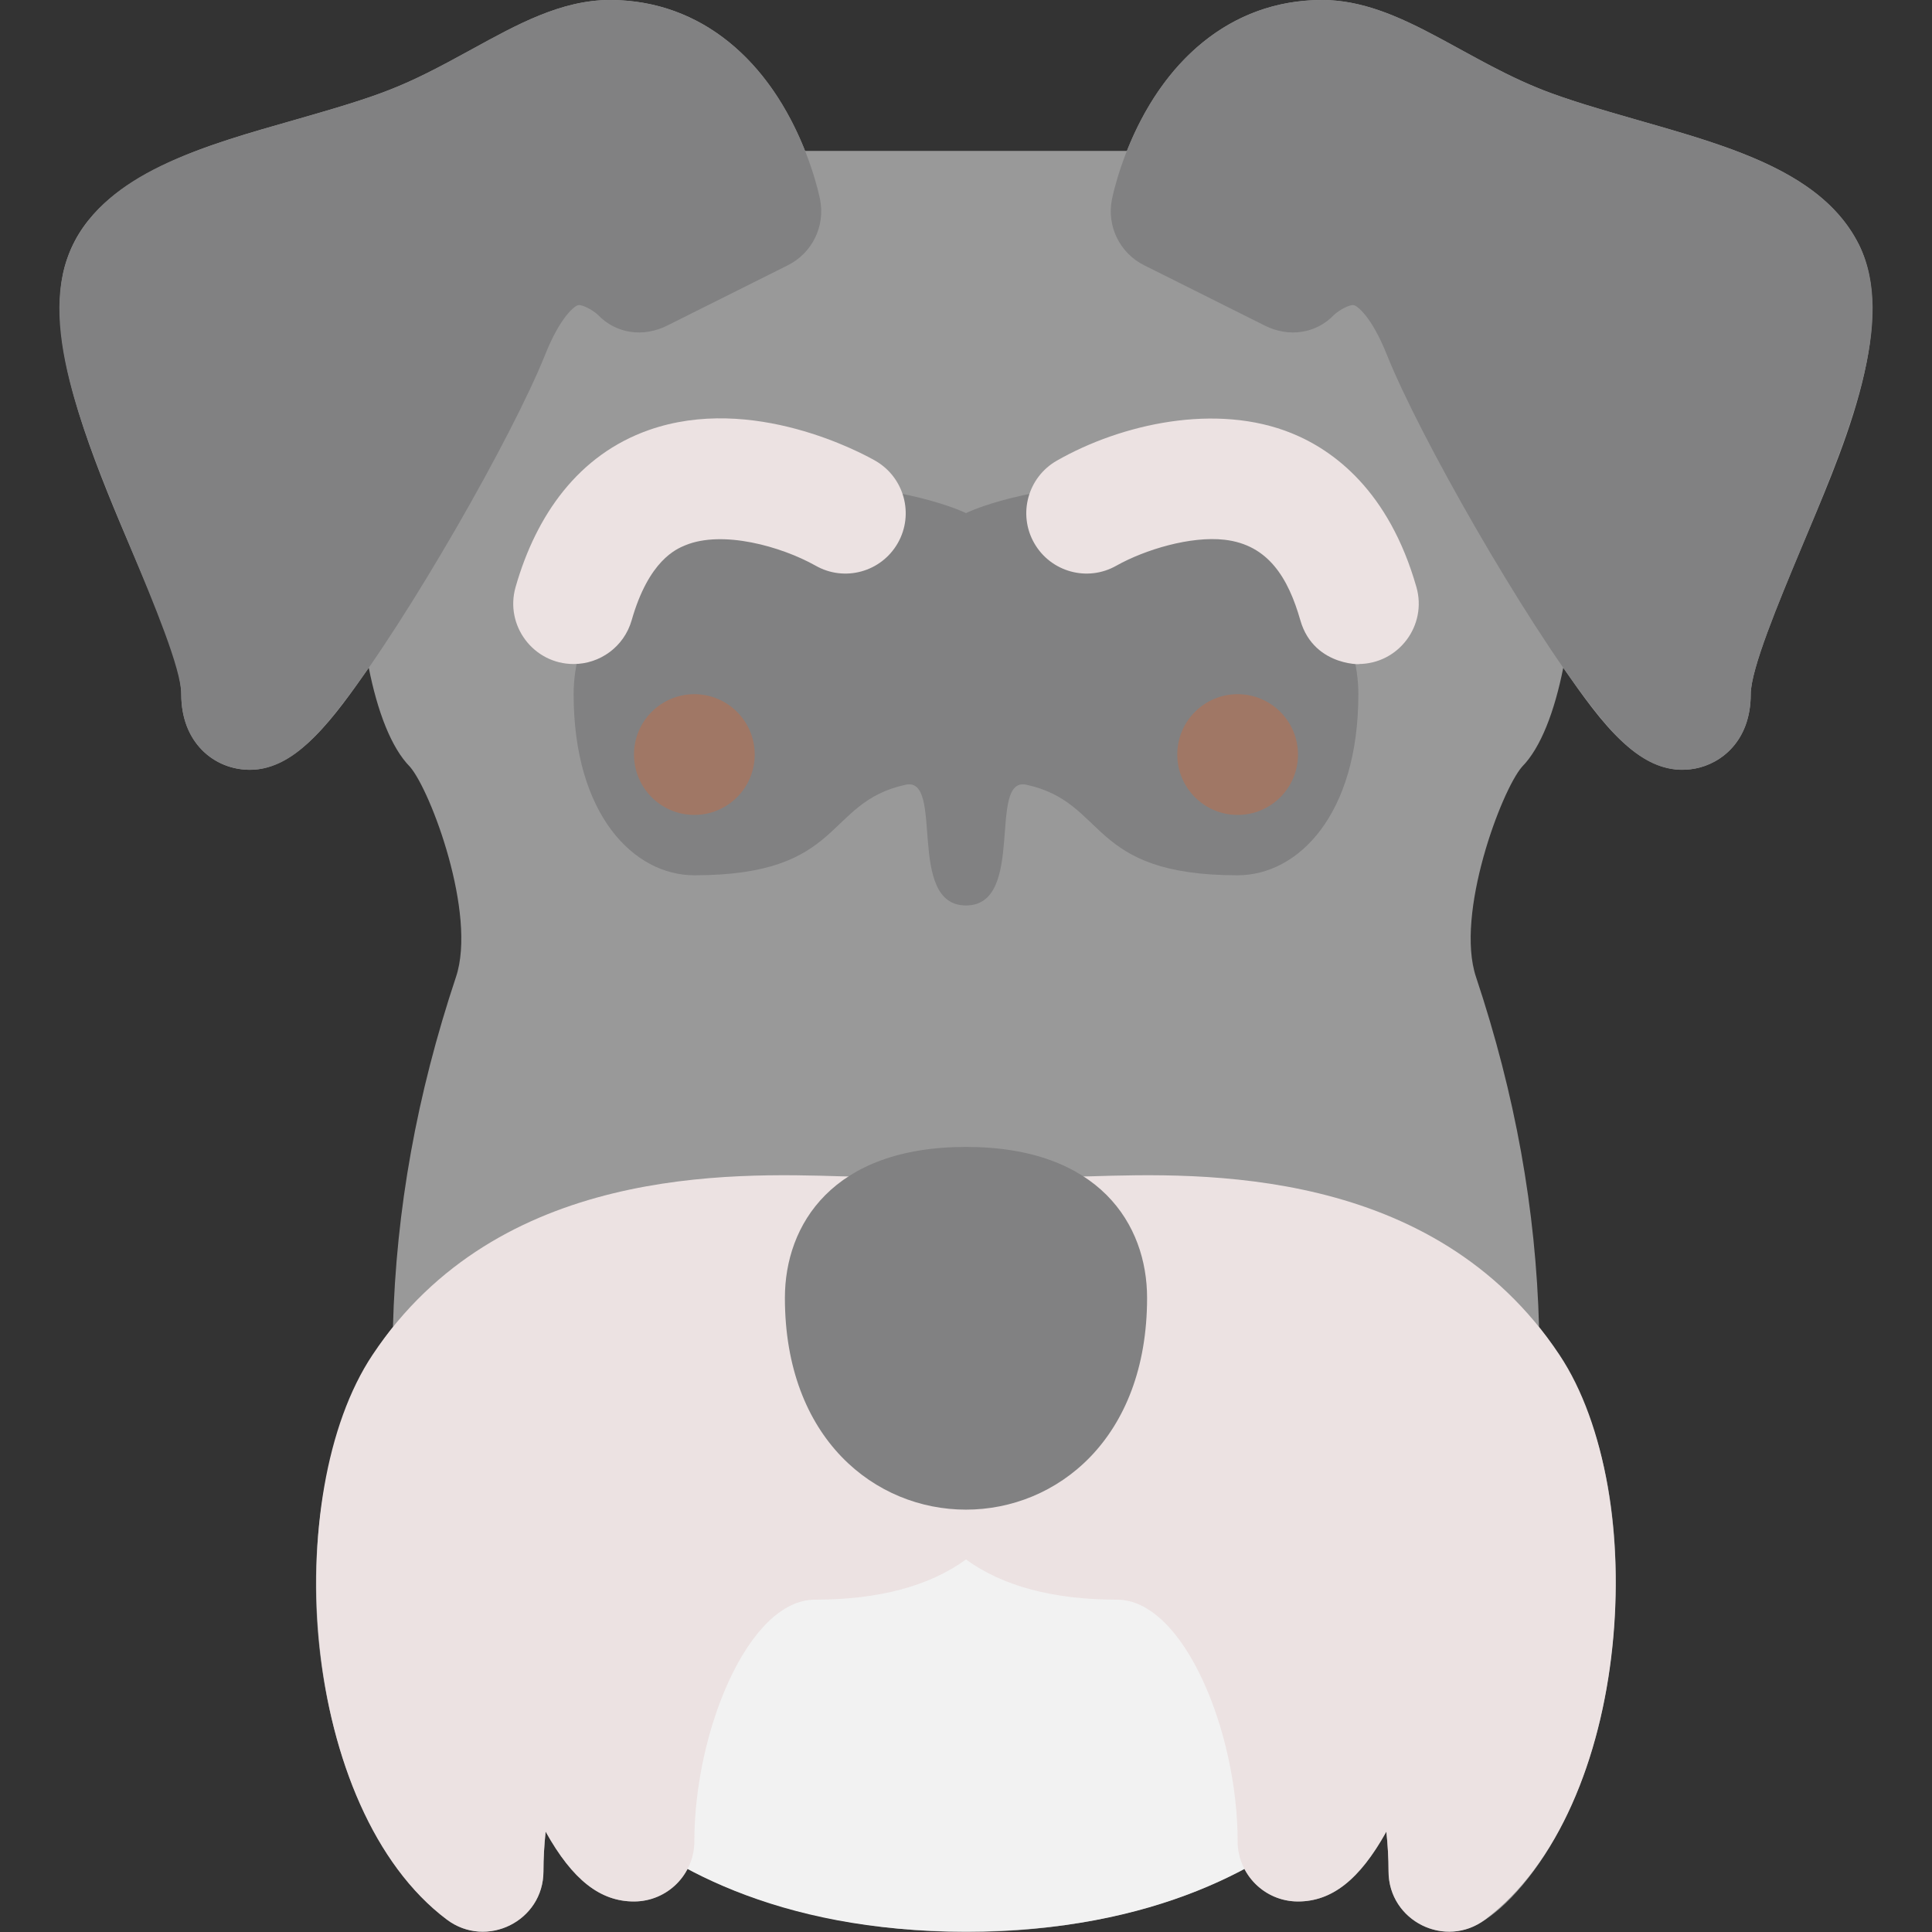 <svg id="Layer_1" enable-background="new 0 0 512.09 512.09" height="512" viewBox="0 0 512.09 512.09" width="512" xmlns="http://www.w3.org/2000/svg"><rect x="0" y="0" width="512.09" height="512.09" fill="#333333" stroke="none"/><path d="m477.303 145.59c-5.91 14.16-13.26 31.78-13.26 38.41 0 12.45-7.88 18.39-14.63 19.69-14.42 2.837-25.137-12.399-35.06-26.69-2.3 11.53-5.95 21.2-10.92 26.23-5.49 6.31-17.77 39.04-12.21 55.71 10.41 31.23 15.89 61.65 16.71 92.8 18.781 23.277 22.259 55.628 19.48 83.99-4.595 46.73-27.147 71.735-38.35 75.47-10.385 3.398-21.02-4.331-21.02-15.2 0-3.39-.2-6.91-.58-10.51-5.318 9.537-12.409 18.51-23.42 18.51-6.18 0-11.53-3.51-14.19-8.63-43.161 23.049-107.244 21.526-147.62 0-2.712 5.219-8.124 8.63-14.19 8.63-8.92 0-16.26-5.67-23.42-18.51-.38 3.6-.58 7.12-.58 10.51 0 13.272-15.195 20.622-25.6 12.8-37.912-28.434-47.822-115.277-14.29-157.06.83-31.15 6.31-61.57 16.71-92.8 5.56-16.67-6.72-49.4-12.21-55.71-4.97-5.03-8.62-14.7-10.91-26.23-8.723 12.509-18.904 27.04-31.51 27.04-9.533 0-18.19-7.256-18.19-20.04 0-20.301-42.237-83.812-29.95-116.2 7.928-21.959 38.644-29.892 59.56-35.88 24.286-6.971 28.717-8.572 47.55-18.93 11.571-6.346 23.47-12.99 36.47-12.99 24.451 0 42.386 16.413 51.72 40h85.3c9.271-23.429 27.162-40 51.72-40 20.77 0 37.976 16.558 61.38 24.93 30.594 10.93 68.366 14.854 80.93 39.91 10.675 21.912-5.31 56.517-15.42 80.75z" fill="#999"/><path d="m352.943 479.12c-16.31 15-46.36 32.88-96.9 32.88s-80.59-17.88-96.9-32.88c-4.03-3.71-5.88-9.21-4.92-14.6 6.295-35.166 26.238-72.52 61.82-72.52 18.02 0 23.56-5.38 24-8.31.22-8.64 7.3-15.59 16-15.59s15.78 6.95 16 15.59c.44 2.93 5.98 8.31 24 8.31 35.582 0 55.525 37.353 61.82 72.52.96 5.39-.89 10.89-4.92 14.6z" fill="#f2f2f2"/><path d="m393.643 508.8c-10.431 7.841-25.6.435-25.6-12.8 0-3.39-.2-6.91-.58-10.51-7.16 12.84-14.5 18.51-23.42 18.51-8.84 0-16-7.16-16-16 0-28.99-14.27-64-32-64-16.85 0-30.27-3.58-40-10.65-9.73 7.07-23.15 10.65-40 10.65-17.73 0-32 35.01-32 64 0 8.84-7.16 16-16 16-8.92 0-16.26-5.67-23.42-18.51-.38 3.6-.58 7.12-.58 10.51 0 13.175-15.08 20.695-25.6 12.8-38.982-29.236-44.294-112.804-19.71-149.68 33.42-50.13 94.98-48.23 124.57-47.32 10.004.322 55.483.322 65.48 0 29.58-.91 91.15-2.81 124.57 47.32 24.474 36.711 19.442 120.332-19.71 149.68z" fill="#ece2e2"/><path d="m304.043 344c0 74.837-96 74.873-96 0 0-19.34 12.61-40 48-40s48 20.66 48 40z" fill="#818182"/><path d="m304.043 128c-32 0-48 8-48 8s-16-8-48-8c-17.889 0-56 24-56 56s16 48 32 48c40 0 34.274-19.262 56-24 10.418-2.272 0 32 16 32s5.582-34.272 16-32c21.726 4.738 16 24 56 24 16 0 32-16 32-48s-38.111-56-56-56z" fill="#818182"/><path d="m295.924 149.925c7.563-4.238 19.646-7.897 28.674-6.857 11.557 1.329 16.856 10.107 20.062 21.327 3.716 13.008 18.048 11.608 15.377 11.608 10.648 0 18.306-10.2 15.392-20.399-7.298-25.544-21.975-36.258-33.002-40.749-20.016-8.149-45.215-2.525-62.32 7.252-7.672 4.384-10.367 14.175-5.983 21.847 4.383 7.673 14.129 10.355 21.8 5.971z" fill="#ece2e2"/><path d="m328.044 184c-8.809 0-16 7.136-16 16 0 8.809 7.136 16 16 16 8.837 0 16-7.164 16-16s-7.163-16-16-16z" fill="#a07765"/><path d="m171.932 114.004c-18.563 6.552-29.796 22.432-35.273 41.601-2.918 10.213 4.763 20.403 15.392 20.399 6.919-.002 13.356-4.536 15.377-11.608 4.536-15.877 11.831-18.884 14.228-19.872 9.852-4.061 25.354.273 34.508 5.402 7.671 4.383 17.417 1.702 21.801-5.97s1.689-17.463-5.983-21.847c-3.321-1.899-32.525-17.824-60.05-8.105z" fill="#ece2e2"/><path d="m184.043 184c-8.809 0-16 7.136-16 16 0 8.809 7.136 16 16 16 8.837 0 16-7.164 16-16s-7.163-16-16-16z" fill="#a07765"/><g fill="#818182"><path d="m208.823 70.31-32 16c-6.3 3.15-13.55 2.2-18.39-2.91-1.58-1.43-4.25-2.72-5.17-2.52-1 .22-4.75 3.1-8.74 13.06-8.725 21.829-36.405 70.26-53.82 92.71-7.45 9.594-16.056 19.395-28.03 17.04-6.75-1.3-14.63-7.24-14.63-19.69 0-6.63-7.35-24.25-13.26-38.41-13.05-31.29-25.37-60.84-15.42-80.75 9.47-18.94 33.18-25.73 58.29-32.92 24.286-6.971 28.717-8.572 47.55-18.93 12.18-6.68 23.68-12.99 36.47-12.99 18.74 0 34.98 9.86 45.72 27.77 7.22 12.03 9.71 23.79 9.97 25.09 1.41 7.08-2.08 14.22-8.54 17.45z"/><path d="m477.303 145.59c-5.91 14.16-13.26 31.78-13.26 38.41 0 12.45-7.88 18.39-14.63 19.69-11.957 2.352-20.559-7.408-28.03-17.04-17.412-22.478-45.067-70.813-53.82-92.71-3.99-9.96-7.74-12.84-8.73-13.06-.94-.21-3.6 1.09-5.18 2.52-4.84 5.11-12.09 6.06-18.39 2.91l-32-16c-6.46-3.23-9.95-10.37-8.54-17.45.26-1.3 2.75-13.06 9.97-25.09 10.75-17.91 26.98-27.77 45.72-27.77 12.79 0 24.29 6.31 36.47 12.99 19.104 10.507 23.599 12.056 47.55 18.93 25.11 7.19 48.82 13.98 58.29 32.92 9.96 19.91-2.37 49.46-15.42 80.75z"/></g></svg>